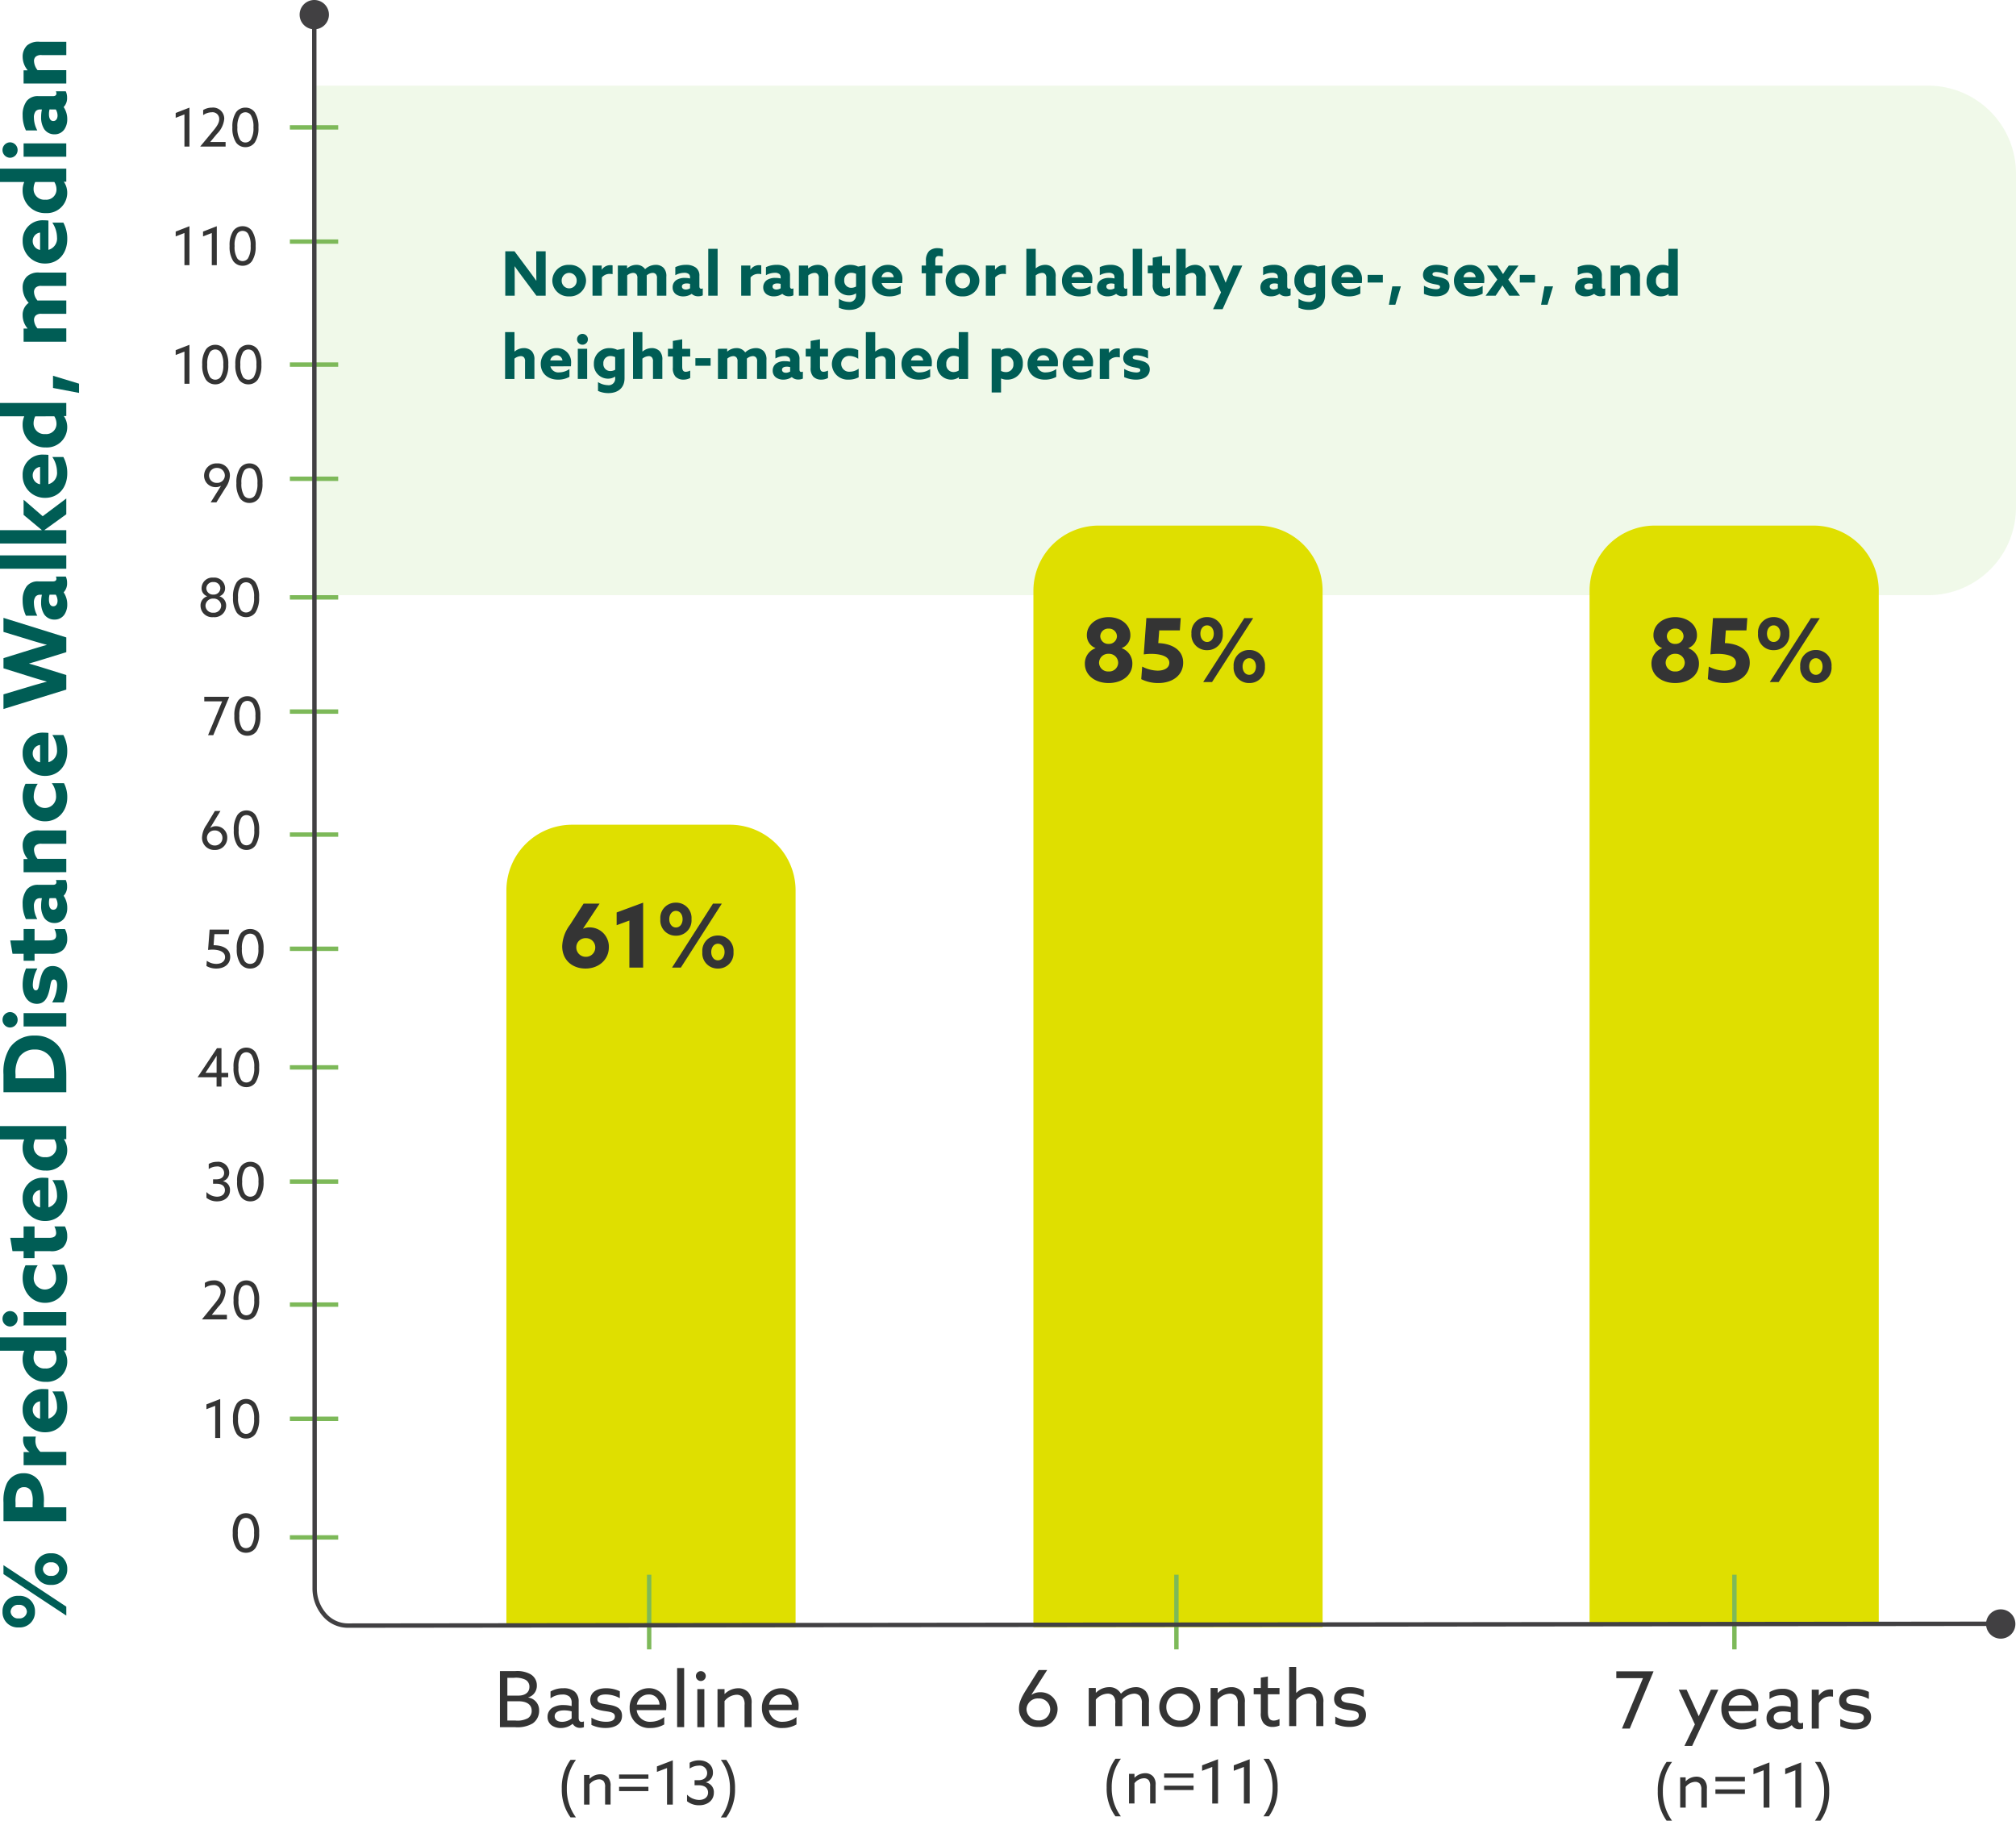 <svg xmlns="http://www.w3.org/2000/svg" width="459" height="414.5" viewBox="0 0 459 414.5"><g transform="translate(-701 -4231.5)"><path d="M0,0H367a20,20,0,0,1,20,20V96a20,20,0,0,1-20,20H0a0,0,0,0,1,0,0V0A0,0,0,0,1,0,0Z" transform="translate(773 4251)" fill="#69be28" opacity="0.105"/><path d="M104.019,479.247a3.336,3.336,0,1,0-3.336-3.336,3.335,3.335,0,0,0,3.336,3.336" transform="translate(668.535 3758.925)" fill="#414042"/><path d="M352.182,671.877a3.336,3.336,0,1,0-3.336-3.336,3.335,3.335,0,0,0,3.336,3.336" transform="translate(804.34 3932.679)" fill="#414042"/><g transform="translate(0 -117.067)"><path d="M11,.5H0v-1H11Z" transform="translate(767 4591.567)" fill="#7db959"/><path d="M2.916.047h1.14V-8.82L.924-7.6v1.1l1.992-.772ZM9.936.18A2.573,2.573,0,0,0,12.072-.882,5.912,5.912,0,0,0,12.9-4.32a5.912,5.912,0,0,0-.828-3.438A2.573,2.573,0,0,0,9.936-8.82,2.573,2.573,0,0,0,7.8-7.758,5.912,5.912,0,0,0,6.972-4.32,5.912,5.912,0,0,0,7.8-.882,2.573,2.573,0,0,0,9.936.18Zm0-1.062a1.481,1.481,0,0,1-1.2-.591A4.987,4.987,0,0,1,8.112-4.32a4.987,4.987,0,0,1,.624-2.847,1.481,1.481,0,0,1,1.2-.591,1.481,1.481,0,0,1,1.2.591A4.987,4.987,0,0,1,11.76-4.32a4.987,4.987,0,0,1-.624,2.847A1.481,1.481,0,0,1,9.936-.882ZM17.472.18A2.573,2.573,0,0,0,19.608-.882a5.912,5.912,0,0,0,.828-3.438,5.912,5.912,0,0,0-.828-3.438A2.573,2.573,0,0,0,17.472-8.82a2.573,2.573,0,0,0-2.136,1.062,5.912,5.912,0,0,0-.828,3.438,5.912,5.912,0,0,0,.828,3.438A2.573,2.573,0,0,0,17.472.18Zm0-1.062a1.481,1.481,0,0,1-1.2-.591,4.987,4.987,0,0,1-.624-2.847,4.987,4.987,0,0,1,.624-2.847,1.481,1.481,0,0,1,1.2-.591,1.481,1.481,0,0,1,1.2.591A4.987,4.987,0,0,1,19.3-4.32a4.987,4.987,0,0,1-.624,2.847A1.481,1.481,0,0,1,17.472-.882Z" transform="translate(740.076 4435.887)" fill="#343434"/><path d="M2.916.047h1.14V-8.82L.924-7.6v1.1l1.992-.772Zm6.228,0h1.14V-8.82L7.152-7.6v1.1l1.992-.772Zm7.02.133A2.573,2.573,0,0,0,18.3-.882a5.912,5.912,0,0,0,.828-3.438A5.912,5.912,0,0,0,18.3-7.758,2.573,2.573,0,0,0,16.164-8.82a2.573,2.573,0,0,0-2.136,1.062A5.912,5.912,0,0,0,13.2-4.32a5.912,5.912,0,0,0,.828,3.438A2.573,2.573,0,0,0,16.164.18Zm0-1.062a1.481,1.481,0,0,1-1.2-.591A4.987,4.987,0,0,1,14.34-4.32a4.987,4.987,0,0,1,.624-2.847,1.481,1.481,0,0,1,1.2-.591,1.481,1.481,0,0,1,1.2.591,4.987,4.987,0,0,1,.624,2.847,4.987,4.987,0,0,1-.624,2.847A1.481,1.481,0,0,1,16.164-.882Z" transform="translate(740.076 4408.887)" fill="#343434"/><path d="M2.916.047h1.14V-8.82L.924-7.6v1.1l1.992-.772Zm3.6-.024.012.024h5.76V-.99H8.808L8.8-1.014l1.512-1.822a5.5,5.5,0,0,0,1.668-3.426A2.531,2.531,0,0,0,9.18-8.82a3.775,3.775,0,0,0-2,.555v1.158A3.381,3.381,0,0,1,9.12-7.758,1.52,1.52,0,0,1,10.836-6.2c0,.82-.468,1.58-1.452,2.763ZM16.8.18A2.573,2.573,0,0,0,18.936-.882a5.912,5.912,0,0,0,.828-3.438,5.912,5.912,0,0,0-.828-3.438A2.573,2.573,0,0,0,16.8-8.82a2.573,2.573,0,0,0-2.136,1.062,5.912,5.912,0,0,0-.828,3.438,5.912,5.912,0,0,0,.828,3.438A2.573,2.573,0,0,0,16.8.18Zm0-1.062a1.481,1.481,0,0,1-1.2-.591,4.987,4.987,0,0,1-.624-2.847A4.987,4.987,0,0,1,15.6-7.167a1.481,1.481,0,0,1,1.2-.591,1.481,1.481,0,0,1,1.2.591,4.987,4.987,0,0,1,.624,2.847A4.987,4.987,0,0,1,18-1.473,1.481,1.481,0,0,1,16.8-.882Z" transform="translate(740.076 4381.887)" fill="#343434"/><path d="M3.348.047,5.376-3.21a5.2,5.2,0,0,0,1.044-2.8,2.739,2.739,0,0,0-2.9-2.811A2.8,2.8,0,0,0,.54-6.045a2.593,2.593,0,0,0,2.628,2.63A2.325,2.325,0,0,0,4.344-3.7l.024.024L2.04.047Zm.12-4.44a1.69,1.69,0,0,1-1.8-1.689A1.731,1.731,0,0,1,3.48-7.795,1.752,1.752,0,0,1,5.268-6.069,1.7,1.7,0,0,1,3.468-4.392ZM10.86.18A2.573,2.573,0,0,0,13-.882a5.912,5.912,0,0,0,.828-3.438A5.912,5.912,0,0,0,13-7.758,2.573,2.573,0,0,0,10.86-8.82,2.573,2.573,0,0,0,8.724-7.758,5.912,5.912,0,0,0,7.9-4.32,5.912,5.912,0,0,0,8.724-.882,2.573,2.573,0,0,0,10.86.18Zm0-1.062a1.481,1.481,0,0,1-1.2-.591A4.987,4.987,0,0,1,9.036-4.32,4.987,4.987,0,0,1,9.66-7.167a1.481,1.481,0,0,1,1.2-.591,1.481,1.481,0,0,1,1.2.591,4.987,4.987,0,0,1,.624,2.847,4.987,4.987,0,0,1-.624,2.847A1.481,1.481,0,0,1,10.86-.882Z" transform="translate(746.927 4462.887)" fill="#343434"/><path d="M.708-2.4A2.639,2.639,0,0,0,3.624.18,2.639,2.639,0,0,0,6.54-2.4a2.177,2.177,0,0,0-1.5-2.16v-.024A1.883,1.883,0,0,0,6.3-6.431,2.441,2.441,0,0,0,3.624-8.82,2.441,2.441,0,0,0,.948-6.431a1.883,1.883,0,0,0,1.26,1.846v.024A2.177,2.177,0,0,0,.708-2.4ZM3.624-4.959a1.491,1.491,0,0,1-1.6-1.424,1.477,1.477,0,0,1,1.6-1.424,1.477,1.477,0,0,1,1.6,1.424A1.491,1.491,0,0,1,3.624-4.959ZM1.836-2.426A1.672,1.672,0,0,1,3.624-4.043,1.672,1.672,0,0,1,5.412-2.426,1.647,1.647,0,0,1,3.624-.833,1.647,1.647,0,0,1,1.836-2.426ZM11.076.18A2.573,2.573,0,0,0,13.212-.882,5.912,5.912,0,0,0,14.04-4.32a5.912,5.912,0,0,0-.828-3.438A2.573,2.573,0,0,0,11.076-8.82,2.573,2.573,0,0,0,8.94-7.758,5.912,5.912,0,0,0,8.112-4.32,5.912,5.912,0,0,0,8.94-.882,2.573,2.573,0,0,0,11.076.18Zm0-1.062a1.481,1.481,0,0,1-1.2-.591A4.987,4.987,0,0,1,9.252-4.32a4.987,4.987,0,0,1,.624-2.847,1.481,1.481,0,0,1,1.2-.591,1.481,1.481,0,0,1,1.2.591A4.987,4.987,0,0,1,12.9-4.32a4.987,4.987,0,0,1-.624,2.847A1.481,1.481,0,0,1,11.076-.882Z" transform="translate(745.948 4488.887)" fill="#343434"/><path d="M1.44.047H2.628l3.624-8.71L6.24-8.687H.576V-7.65H4.644ZM10.392.18A2.573,2.573,0,0,0,12.528-.882a5.912,5.912,0,0,0,.828-3.438,5.912,5.912,0,0,0-.828-3.438A2.573,2.573,0,0,0,10.392-8.82,2.573,2.573,0,0,0,8.256-7.758,5.912,5.912,0,0,0,7.428-4.32,5.912,5.912,0,0,0,8.256-.882,2.573,2.573,0,0,0,10.392.18Zm0-1.062a1.481,1.481,0,0,1-1.2-.591A4.987,4.987,0,0,1,8.568-4.32a4.987,4.987,0,0,1,.624-2.847,1.481,1.481,0,0,1,1.2-.591,1.481,1.481,0,0,1,1.2.591,4.987,4.987,0,0,1,.624,2.847,4.987,4.987,0,0,1-.624,2.847A1.481,1.481,0,0,1,10.392-.882Z" transform="translate(746.933 4515.887)" fill="#343434"/><path d="M3.529-8.687,1.639-5.538A5.359,5.359,0,0,0,.612-2.7,2.755,2.755,0,0,0,3.483.18,2.734,2.734,0,0,0,6.353-2.583,2.55,2.55,0,0,0,3.786-5.225,2.127,2.127,0,0,0,2.5-4.839l-.023-.012c.082-.157.2-.35.315-.531L4.8-8.687Zm-1.8,6.092A1.7,1.7,0,0,1,3.518-4.26,1.681,1.681,0,0,1,5.257-2.547,1.7,1.7,0,0,1,3.494-.833,1.755,1.755,0,0,1,1.732-2.595Zm9,2.775A2.48,2.48,0,0,0,12.807-.882a6.043,6.043,0,0,0,.805-3.438,6.043,6.043,0,0,0-.805-3.438A2.48,2.48,0,0,0,10.73-8.82,2.48,2.48,0,0,0,8.652-7.758,6.043,6.043,0,0,0,7.847-4.32,6.043,6.043,0,0,0,8.652-.882,2.48,2.48,0,0,0,10.73.18Zm0-1.062a1.427,1.427,0,0,1-1.167-.591A5.1,5.1,0,0,1,8.956-4.32a5.1,5.1,0,0,1,.607-2.847,1.427,1.427,0,0,1,1.167-.591,1.427,1.427,0,0,1,1.167.591A5.1,5.1,0,0,1,12.5-4.32,5.1,5.1,0,0,1,11.9-1.473,1.427,1.427,0,0,1,10.73-.882Z" transform="translate(746.388 4541.887)" fill="#343434"/><path d="M.672-.4A4.367,4.367,0,0,0,2.917.18c1.875,0,3.17-1.038,3.17-2.654,0-1.991-1.936-2.654-3.787-2.654L2.485-7.65H5.754L5.84-8.687H1.4L1.042-4.055a6.958,6.958,0,0,1,1-.072c1.246,0,2.874.35,2.874,1.7,0,.965-.839,1.544-2,1.544A3.664,3.664,0,0,1,.758-1.593ZM10.626.18a2.67,2.67,0,0,0,2.2-1.062,5.788,5.788,0,0,0,.851-3.438,5.788,5.788,0,0,0-.851-3.438,2.67,2.67,0,0,0-2.2-1.062,2.67,2.67,0,0,0-2.2,1.062A5.788,5.788,0,0,0,7.579-4.32,5.788,5.788,0,0,0,8.43-.882,2.67,2.67,0,0,0,10.626.18Zm0-1.062a1.537,1.537,0,0,1-1.233-.591A4.878,4.878,0,0,1,8.751-4.32a4.878,4.878,0,0,1,.641-2.847,1.537,1.537,0,0,1,1.233-.591,1.537,1.537,0,0,1,1.233.591A4.878,4.878,0,0,1,12.5-4.32a4.878,4.878,0,0,1-.641,2.847A1.537,1.537,0,0,1,10.626-.882Z" transform="translate(747.328 4568.887)" fill="#343434"/><path d="M5.641-8.687H4.615l-4.4,6.6.012.024h4.3V.047H5.641V-2.064H7.175V-3.077H5.641ZM3.471-5.3c.354-.531.731-1.1,1.061-1.641l.024.012c-.012.531-.024,1.182-.024,1.786v2.063H2.021L2.009-3.1ZM11.3.18A2.515,2.515,0,0,0,13.4-.882a5.993,5.993,0,0,0,.814-3.438A5.993,5.993,0,0,0,13.4-7.758,2.515,2.515,0,0,0,11.3-8.82,2.515,2.515,0,0,0,9.2-7.758,5.993,5.993,0,0,0,8.39-4.32,5.993,5.993,0,0,0,9.2-.882,2.515,2.515,0,0,0,11.3.18Zm0-1.062a1.447,1.447,0,0,1-1.179-.591A5.058,5.058,0,0,1,9.51-4.32a5.058,5.058,0,0,1,.613-2.847A1.447,1.447,0,0,1,11.3-7.758a1.447,1.447,0,0,1,1.179.591A5.058,5.058,0,0,1,13.1-4.32a5.058,5.058,0,0,1-.613,2.847A1.447,1.447,0,0,1,11.3-.882Z" transform="translate(745.784 4595.887)" fill="#343434"/><path d="M.636-.628A3.788,3.788,0,0,0,3.058.18C4.762.18,6-.821,6-2.341A1.967,1.967,0,0,0,4.409-4.4v-.024A1.962,1.962,0,0,0,5.821-6.407,2.509,2.509,0,0,0,3.034-8.82a3.745,3.745,0,0,0-1.875.483v1.17a3.249,3.249,0,0,1,1.814-.591A1.493,1.493,0,0,1,4.665-6.3c0,.857-.621,1.46-1.728,1.46H2.145v1.013h.828c1.254,0,1.875.6,1.875,1.46,0,.929-.755,1.484-1.8,1.484A3.467,3.467,0,0,1,.636-1.943ZM10.629.18A2.623,2.623,0,0,0,12.8-.882a5.847,5.847,0,0,0,.84-3.438,5.847,5.847,0,0,0-.84-3.438A2.623,2.623,0,0,0,10.629-8.82,2.623,2.623,0,0,0,8.463-7.758a5.847,5.847,0,0,0-.84,3.438,5.847,5.847,0,0,0,.84,3.438A2.623,2.623,0,0,0,10.629.18Zm0-1.062a1.51,1.51,0,0,1-1.217-.591A4.93,4.93,0,0,1,8.779-4.32a4.93,4.93,0,0,1,.633-2.847,1.51,1.51,0,0,1,1.217-.591,1.51,1.51,0,0,1,1.217.591A4.93,4.93,0,0,1,12.48-4.32a4.93,4.93,0,0,1-.633,2.847A1.51,1.51,0,0,1,10.629-.882Z" transform="translate(747.364 4621.887)" fill="#343434"/><path d="M.288.023.3.047H5.952V-.99H2.537l-.012-.024L4.009-2.836A5.539,5.539,0,0,0,5.646-6.262,2.5,2.5,0,0,0,2.9-8.82a3.653,3.653,0,0,0-1.966.555v1.158a3.277,3.277,0,0,1,1.908-.651A1.5,1.5,0,0,1,4.527-6.2c0,.82-.459,1.58-1.425,2.763ZM10.379.18a2.51,2.51,0,0,0,2.1-1.062,6,6,0,0,0,.812-3.438,6,6,0,0,0-.812-3.438,2.51,2.51,0,0,0-2.1-1.062,2.51,2.51,0,0,0-2.1,1.062A6,6,0,0,0,7.471-4.32,6,6,0,0,0,8.283-.882,2.51,2.51,0,0,0,10.379.18Zm0-1.062A1.444,1.444,0,0,1,9.2-1.473,5.065,5.065,0,0,1,8.59-4.32,5.065,5.065,0,0,1,9.2-7.167a1.444,1.444,0,0,1,1.178-.591,1.444,1.444,0,0,1,1.178.591,5.065,5.065,0,0,1,.612,2.847,5.065,5.065,0,0,1-.612,2.847A1.444,1.444,0,0,1,10.379-.882Z" transform="translate(746.712 4648.887)" fill="#343434"/><path d="M2.92.047H4.062V-8.82L.924-7.6v1.1l2-.772ZM9.954.18a2.58,2.58,0,0,0,2.14-1.062,5.9,5.9,0,0,0,.83-3.438,5.9,5.9,0,0,0-.83-3.438A2.58,2.58,0,0,0,9.954-8.82a2.58,2.58,0,0,0-2.14,1.062,5.9,5.9,0,0,0-.83,3.438,5.9,5.9,0,0,0,.83,3.438A2.58,2.58,0,0,0,9.954.18Zm0-1.062a1.485,1.485,0,0,1-1.2-.591A4.979,4.979,0,0,1,8.126-4.32a4.979,4.979,0,0,1,.625-2.847,1.485,1.485,0,0,1,1.2-.591,1.485,1.485,0,0,1,1.2.591,4.979,4.979,0,0,1,.625,2.847,4.979,4.979,0,0,1-.625,2.847A1.485,1.485,0,0,1,9.954-.882Z" transform="translate(747.076 4675.887)" fill="#343434"/><path d="M3.744.18A2.615,2.615,0,0,0,5.906-.882,5.857,5.857,0,0,0,6.744-4.32a5.857,5.857,0,0,0-.838-3.438A2.615,2.615,0,0,0,3.744-8.82,2.615,2.615,0,0,0,1.582-7.758,5.857,5.857,0,0,0,.744-4.32,5.857,5.857,0,0,0,1.582-.882,2.615,2.615,0,0,0,3.744.18Zm0-1.062a1.505,1.505,0,0,1-1.215-.591A4.939,4.939,0,0,1,1.9-4.32a4.939,4.939,0,0,1,.632-2.847,1.505,1.505,0,0,1,1.215-.591,1.505,1.505,0,0,1,1.215.591A4.939,4.939,0,0,1,5.59-4.32a4.939,4.939,0,0,1-.632,2.847A1.505,1.505,0,0,1,3.744-.882Z" transform="translate(753.256 4701.887)" fill="#343434"/><path d="M11,.5H0v-1H11Z" transform="translate(767 4564.567)" fill="#7db959"/><path d="M11,.5H0v-1H11Z" transform="translate(767 4671.567)" fill="#7db959"/><path d="M11,.5H0v-1H11Z" transform="translate(767 4617.567)" fill="#7db959"/><path d="M11,.5H0v-1H11Z" transform="translate(767 4510.567)" fill="#7db959"/><path d="M11,.5H0v-1H11Z" transform="translate(767 4457.567)" fill="#7db959"/><path d="M11,.5H0v-1H11Z" transform="translate(767 4403.567)" fill="#7db959"/><path d="M11,.5H0v-1H11Z" transform="translate(767 4377.567)" fill="#7db959"/><path d="M11,.5H0v-1H11Z" transform="translate(767 4698.567)" fill="#7db959"/><path d="M11,.5H0v-1H11Z" transform="translate(767 4645.567)" fill="#7db959"/><path d="M11,.5H0v-1H11Z" transform="translate(767 4538.567)" fill="#7db959"/><path d="M11,.5H0v-1H11Z" transform="translate(767 4484.567)" fill="#7db959"/><path d="M11,.5H0v-1H11Z" transform="translate(767 4431.567)" fill="#7db959"/></g><path d="M136.125,557.513a14.972,14.972,0,0,0-15.013,14.93V740.21h65.843V572.443a14.972,14.972,0,0,0-15.013-14.93Z" transform="translate(695.184 3861.741)" fill="#dfdf00"/><path d="M18.827,17.709h3.419a6.9,6.9,0,0,0,4.024-.846,3.469,3.469,0,0,0,1.478-2.925,2.889,2.889,0,0,0-2.475-2.978v-.035a2.733,2.733,0,0,0,1.959-2.7,2.893,2.893,0,0,0-1.513-2.608,6.3,6.3,0,0,0-3.437-.67H18.827Zm1.692-7.189V6.468H22.05a4.9,4.9,0,0,1,2.582.44A1.773,1.773,0,0,1,25.54,8.53c0,1.392-1.175,1.991-2.475,1.991Zm0,5.674V11.807h2.493c1.923,0,3.045.758,3.045,2.167a1.951,1.951,0,0,1-.837,1.674,4.967,4.967,0,0,1-2.867.546ZM32.68,17.9a4.183,4.183,0,0,0,2.689-.951H35.4a1.866,1.866,0,0,0,1.692.916,2.3,2.3,0,0,0,.855-.159V16.388a1.237,1.237,0,0,1-.516.123c-.481,0-.677-.388-.677-.916V11.913a2.905,2.905,0,0,0-.872-2.273,3.836,3.836,0,0,0-2.617-.793,5.559,5.559,0,0,0-2.92.74v1.551a4.6,4.6,0,0,1,2.689-.863,2.394,2.394,0,0,1,1.62.476,1.862,1.862,0,0,1,.5,1.427V12.9a7.754,7.754,0,0,0-1.87-.229,4.612,4.612,0,0,0-2.457.581,2.4,2.4,0,0,0-1.157,2.114,2.3,2.3,0,0,0,.926,1.921A3.523,3.523,0,0,0,32.68,17.9Zm.285-1.41c-.944,0-1.674-.423-1.674-1.269,0-1.022,1.068-1.339,2.154-1.339a6.671,6.671,0,0,1,1.709.229v1.621A3.676,3.676,0,0,1,32.965,16.494Zm6.695.7a7.431,7.431,0,0,0,3.276.7c1.87,0,3.686-.758,3.686-2.766,0-1.8-1.389-2.255-3.063-2.537-1.3-.229-2.546-.229-2.546-1.216,0-.775.783-1.11,1.905-1.11a6.708,6.708,0,0,1,3.205.846V9.534a7.154,7.154,0,0,0-3.134-.687c-2.03,0-3.579.863-3.6,2.661,0,1.709,1.318,2.2,2.991,2.484,1.353.229,2.617.247,2.617,1.286,0,.846-.783,1.2-1.994,1.2a6.458,6.458,0,0,1-3.347-.934Zm17-3.365a5.381,5.381,0,0,0,.053-.793,3.9,3.9,0,0,0-3.988-4.193,4.342,4.342,0,0,0-4.362,4.528A4.444,4.444,0,0,0,53.1,17.9a6.252,6.252,0,0,0,3.134-.811V15.4a5.025,5.025,0,0,1-3.027,1.075,2.993,2.993,0,0,1-3.241-2.643Zm-3.971-3.559a2.363,2.363,0,0,1,2.475,2.308H50A2.668,2.668,0,0,1,52.693,10.274Zm6.481,7.435h1.6V4.248h-1.6ZM63.448,6.063a1.122,1.122,0,1,0,1.122-1.11A1.111,1.111,0,0,0,63.448,6.063Zm.32,11.647h1.6V9.041h-1.6Zm4.594,0h1.6V11.772a3.7,3.7,0,0,1,2.742-1.445,1.826,1.826,0,0,1,1.407.564,2.666,2.666,0,0,1,.41,1.762v5.057h1.6V12.353A3.486,3.486,0,0,0,75.4,9.8a3.046,3.046,0,0,0-2.333-.951A4.366,4.366,0,0,0,70,10.151l-.036-.018V9.041h-1.6Zm18.411-3.876a5.381,5.381,0,0,0,.053-.793,3.9,3.9,0,0,0-3.988-4.193,4.342,4.342,0,0,0-4.362,4.528A4.444,4.444,0,0,0,83.212,17.9a6.252,6.252,0,0,0,3.134-.811V15.4a5.025,5.025,0,0,1-3.027,1.075,2.993,2.993,0,0,1-3.241-2.643ZM82.8,10.274a2.363,2.363,0,0,1,2.475,2.308H80.114A2.668,2.668,0,0,1,82.8,10.274ZM32.91,31.7A10.675,10.675,0,0,0,34.9,38.248h1.233A10.727,10.727,0,0,1,34.06,31.7a10.727,10.727,0,0,1,2.077-6.551H34.9A10.675,10.675,0,0,0,32.91,31.7Zm5.069,3.632h1.246V30.711a2.878,2.878,0,0,1,2.133-1.124,1.42,1.42,0,0,1,1.094.439,2.073,2.073,0,0,1,.319,1.37v3.933h1.246V31.163a2.712,2.712,0,0,0-.568-1.987,2.369,2.369,0,0,0-1.814-.74,3.4,3.4,0,0,0-2.382,1.014l-.028-.014v-.85H37.979Zm7.977-5.865h6.675v-.987H45.956Zm0,2.8h6.675v-.987H45.956Zm10.913,3.07h1.316V25.256L54.57,26.641v1.247l2.3-.877Zm4.556-.767a4.314,4.314,0,0,0,2.756.918c1.939,0,3.351-1.137,3.351-2.864a2.235,2.235,0,0,0-1.814-2.343v-.027A2.229,2.229,0,0,0,67.325,28c0-1.644-1.343-2.741-3.171-2.741a4.267,4.267,0,0,0-2.133.548v1.329a3.7,3.7,0,0,1,2.063-.672,1.7,1.7,0,0,1,1.925,1.658c0,.973-.706,1.658-1.967,1.658h-.9V30.93h.942c1.426,0,2.133.685,2.133,1.658,0,1.055-.859,1.686-2.05,1.686a3.948,3.948,0,0,1-2.742-1.206Zm7.7,3.686h1.233A10.675,10.675,0,0,0,72.352,31.7a10.675,10.675,0,0,0-1.994-6.551H69.125A10.727,10.727,0,0,1,71.2,31.7,10.727,10.727,0,0,1,69.125,38.248Z" transform="translate(795.997 4607)" fill="#343434"/><path d="M.5,17h-1V0h1Z" transform="translate(848.801 4590)" fill="#7db959"/><path d="M5.708-14.479,2.614-9.653A8.525,8.525,0,0,0,.84-4.787C.84-1.59,3.185.3,6.141.3,9.2.3,11.462-1.751,11.462-4.546A4.371,4.371,0,0,0,7.107-9.07a3.483,3.483,0,0,0-1.5.3l-.02-.02,3.764-5.69ZM4.052-4.546A2.079,2.079,0,0,1,6.22-6.617,2.088,2.088,0,0,1,8.368-4.486,2.1,2.1,0,0,1,6.2-2.374,2.133,2.133,0,0,1,4.052-4.546ZM16.133.079h3.133V-14.7l-6.03,2.232v2.9l2.9-1.066Zm10.6-7.259a3.479,3.479,0,0,0,3.547-3.76,3.479,3.479,0,0,0-3.547-3.76,3.479,3.479,0,0,0-3.547,3.76A3.479,3.479,0,0,0,26.735-7.18ZM25.848.079h2.01L37.18-14.479h-2.01Zm.887-9.129c-.926,0-1.517-.845-1.517-1.89s.591-1.89,1.517-1.89,1.517.845,1.517,1.89S27.661-9.05,26.735-9.05Zm6.011,5.59A3.479,3.479,0,0,0,36.293.3,3.479,3.479,0,0,0,39.84-3.46a3.479,3.479,0,0,0-3.547-3.76A3.479,3.479,0,0,0,32.746-3.46Zm2.03,0c0-1.046.591-1.89,1.517-1.89s1.517.845,1.517,1.89-.591,1.89-1.517,1.89S34.775-2.414,34.775-3.46Z" transform="translate(828.16 4451.7)" fill="#343434"/><path d="M4.454-7.317a3.466,3.466,0,0,0,3.594-3.695,3.466,3.466,0,0,0-3.594-3.695A3.466,3.466,0,0,0,.86-11.012,3.466,3.466,0,0,0,4.454-7.317Zm-.9,7.133H5.592L15.036-14.49H13Zm.9-8.97a1.661,1.661,0,0,1-1.537-1.857,1.661,1.661,0,0,1,1.537-1.857,1.661,1.661,0,0,1,1.537,1.857A1.661,1.661,0,0,1,4.454-9.155Zm6.09,5.493A3.466,3.466,0,0,0,14.138.033a3.466,3.466,0,0,0,3.594-3.695,3.466,3.466,0,0,0-3.594-3.695A3.466,3.466,0,0,0,10.544-3.662Zm2.057,0a1.661,1.661,0,0,1,1.537-1.857,1.661,1.661,0,0,1,1.537,1.857A1.661,1.661,0,0,1,14.138-1.8,1.661,1.661,0,0,1,12.6-3.662ZM25.04-.184h3.175V-5.3h1a9.109,9.109,0,0,0,4.672-.889,4.152,4.152,0,0,0,2.077-3.734,4.133,4.133,0,0,0-2.336-3.813,9.33,9.33,0,0,0-4.293-.751H25.04Zm3.175-7.666v-3.892h1.078a6.408,6.408,0,0,1,2.476.3,1.7,1.7,0,0,1,1.018,1.679,1.677,1.677,0,0,1-.9,1.561,5.327,5.327,0,0,1-2.516.356ZM37.8-.184h3.035V-6.073a3.279,3.279,0,0,1,2.656-1.146,3.571,3.571,0,0,1,.819.1V-9.945a2.459,2.459,0,0,0-.639-.079,3.334,3.334,0,0,0-2.855,1.442l-.04-.02v-1.3H37.8ZM55.07-4.255a7.924,7.924,0,0,0,.06-1.027,4.521,4.521,0,0,0-4.692-4.841,5.041,5.041,0,0,0-5.151,5.117c0,3.043,2.336,5.038,5.571,5.038a7.607,7.607,0,0,0,3.734-.889V-3.366A6.156,6.156,0,0,1,51.256-2.3,2.659,2.659,0,0,1,48.4-4.255Zm-6.689-1.9A2.024,2.024,0,0,1,50.4-7.831a1.912,1.912,0,0,1,1.937,1.679ZM63.915-.7v.514H66.89v-15.1H63.855v5.493l-.04.02a4.7,4.7,0,0,0-1.857-.356,5.1,5.1,0,0,0-5.191,5.276A4.62,4.62,0,0,0,61.379.033a4.432,4.432,0,0,0,2.5-.751Zm-.06-2.213a3.237,3.237,0,0,1-1.7.494,2.323,2.323,0,0,1-2.336-2.569,2.414,2.414,0,0,1,2.456-2.648,3.566,3.566,0,0,1,1.577.375Zm5.511-10.077a1.747,1.747,0,0,0,1.757,1.719,1.747,1.747,0,0,0,1.757-1.719,1.747,1.747,0,0,0-1.757-1.719A1.747,1.747,0,0,0,69.366-12.988Zm.24,12.8h3.035V-9.906H69.606Zm13.837-3.3a5.024,5.024,0,0,1-2.875.968,2.548,2.548,0,0,1-2.775-2.529,2.55,2.55,0,0,1,2.735-2.549,5.32,5.32,0,0,1,2.775.909V-9.471a6.662,6.662,0,0,0-2.915-.652c-3.075,0-5.631,2.035-5.631,5.1,0,2.924,2.316,5.058,5.471,5.058a6.813,6.813,0,0,0,3.215-.751Zm8.706.593a3.545,3.545,0,0,1-1.458.4c-.918,0-1.138-.711-1.138-1.66v-3.26h2.6v-2.49h-2.6v-3.043l-3.035.514v2.529h-1.6v2.49h1.6V-3.84a3.934,3.934,0,0,0,.859,2.9,3.482,3.482,0,0,0,2.556.968A4.562,4.562,0,0,0,92.148-.5ZM103.17-4.255a7.923,7.923,0,0,0,.06-1.027,4.521,4.521,0,0,0-4.692-4.841,5.041,5.041,0,0,0-5.151,5.117c0,3.043,2.336,5.038,5.571,5.038a7.607,7.607,0,0,0,3.734-.889V-3.366A6.156,6.156,0,0,1,99.356-2.3,2.659,2.659,0,0,1,96.5-4.255Zm-6.689-1.9A2.024,2.024,0,0,1,98.5-7.831a1.912,1.912,0,0,1,1.937,1.679ZM112.015-.7v.514h2.975v-15.1h-3.035v5.493l-.04.02a4.7,4.7,0,0,0-1.857-.356,5.1,5.1,0,0,0-5.191,5.276,4.62,4.62,0,0,0,4.612,4.88,4.432,4.432,0,0,0,2.5-.751Zm-.06-2.213a3.237,3.237,0,0,1-1.7.494,2.323,2.323,0,0,1-2.336-2.569,2.414,2.414,0,0,1,2.456-2.648,3.566,3.566,0,0,1,1.577.375Zm13.917-.02v-8.812h.859a6.951,6.951,0,0,1,4.013.869,4.141,4.141,0,0,1,1.677,3.517,4.221,4.221,0,0,1-1.4,3.3c-.9.771-2.216,1.126-4.273,1.126ZM122.7-.184h3.913c3.035,0,5.112-.573,6.589-1.759a6.773,6.773,0,0,0,2.4-5.414,6.653,6.653,0,0,0-2.775-5.69,10.529,10.529,0,0,0-6.07-1.442H122.7Zm14.736-12.8a1.747,1.747,0,0,0,1.757,1.719,1.747,1.747,0,0,0,1.757-1.719,1.747,1.747,0,0,0-1.757-1.719A1.747,1.747,0,0,0,137.433-12.988Zm.24,12.8h3.035V-9.906h-3.035Zm5.471-.593a9.408,9.408,0,0,0,3.874.81c2.516,0,4.393-1.166,4.413-3.3,0-1.679-1.138-2.391-3.015-2.845-1.458-.356-2.516-.3-2.516-1.008,0-.454.479-.692,1.278-.692a8.341,8.341,0,0,1,3.694,1.047V-9.352a9.255,9.255,0,0,0-3.754-.771c-2.436,0-4.273,1.166-4.293,3.221,0,1.6,1.1,2.371,2.955,2.825,1.478.375,2.576.3,2.576,1.047,0,.533-.5.751-1.338.751a8.461,8.461,0,0,1-3.874-1.126Zm16.712-2.114a3.545,3.545,0,0,1-1.458.4c-.918,0-1.138-.711-1.138-1.66v-3.26h2.6v-2.49h-2.6v-3.043l-3.035.514v2.529h-1.6v2.49h1.6V-3.84a3.934,3.934,0,0,0,.859,2.9,3.482,3.482,0,0,0,2.556.968A4.563,4.563,0,0,0,159.856-.5Zm7.587,2.114a2.892,2.892,0,0,0,2.117.771,3.331,3.331,0,0,0,1.458-.3V-2.556a1.155,1.155,0,0,1-.5.119c-.419,0-.6-.316-.6-.771v-3.3a3.2,3.2,0,0,0-1.1-2.687,5.226,5.226,0,0,0-3.275-.929,7.88,7.88,0,0,0-3.434.751v2.588a6.184,6.184,0,0,1,2.875-.771,2.275,2.275,0,0,1,1.517.415,1.362,1.362,0,0,1,.379,1.027v.375a7.974,7.974,0,0,0-1.7-.178,4.892,4.892,0,0,0-2.755.692,2.762,2.762,0,0,0-1.2,2.351A2.642,2.642,0,0,0,162.392-.6a4.025,4.025,0,0,0,2.276.632,4.818,4.818,0,0,0,2.735-.81Zm-.559-1.8a2.748,2.748,0,0,1-1.378.4c-.7,0-1.258-.336-1.258-.968,0-.751.779-.988,1.557-.988A4.038,4.038,0,0,1,166.884-4Zm5.91,2.391h3.035v-6.54a3.524,3.524,0,0,1,2.057-.81,1.308,1.308,0,0,1,1.038.415,1.911,1.911,0,0,1,.339,1.363V-.184H182.3V-6.25a3.882,3.882,0,0,0-.859-2.885,3.558,3.558,0,0,0-2.576-.988A4.84,4.84,0,0,0,175.829-9l-.04-.02v-.889h-3Zm20.266-3.3a5.024,5.024,0,0,1-2.875.968,2.548,2.548,0,0,1-2.775-2.529,2.55,2.55,0,0,1,2.735-2.549,5.32,5.32,0,0,1,2.775.909V-9.471a6.662,6.662,0,0,0-2.915-.652c-3.075,0-5.631,2.035-5.631,5.1,0,2.924,2.316,5.058,5.471,5.058a6.813,6.813,0,0,0,3.215-.751ZM204.5-4.255a7.924,7.924,0,0,0,.06-1.027,4.521,4.521,0,0,0-4.692-4.841,5.041,5.041,0,0,0-5.151,5.117c0,3.043,2.336,5.038,5.571,5.038a7.607,7.607,0,0,0,3.734-.889V-3.366A6.157,6.157,0,0,1,200.688-2.3a2.659,2.659,0,0,1-2.855-1.956Zm-6.689-1.9a2.024,2.024,0,0,1,2.017-1.679,1.912,1.912,0,0,1,1.937,1.679ZM214.365-.184h3.314l1.557-4.979c.379-1.205.719-2.332,1.038-3.477h.04c.319,1.146.639,2.213,1.018,3.418l1.557,5.038h3.354L230.7-14.49H227.5L225.646-8.4c-.379,1.225-.759,2.549-1.078,3.754h-.04c-.339-1.225-.719-2.49-1.1-3.715l-1.9-6.125h-2.316L217.3-8.365c-.379,1.205-.759,2.49-1.1,3.715h-.04c-.319-1.205-.679-2.49-1.038-3.695l-1.837-6.145h-3.334Zm22.163-.593a2.892,2.892,0,0,0,2.116.771A3.331,3.331,0,0,0,240.1-.3V-2.556a1.155,1.155,0,0,1-.5.119c-.419,0-.6-.316-.6-.771v-3.3a3.2,3.2,0,0,0-1.1-2.687,5.226,5.226,0,0,0-3.275-.929,7.88,7.88,0,0,0-3.434.751v2.588a6.184,6.184,0,0,1,2.875-.771,2.275,2.275,0,0,1,1.517.415,1.362,1.362,0,0,1,.379,1.027v.375a7.974,7.974,0,0,0-1.7-.178,4.892,4.892,0,0,0-2.755.692,2.762,2.762,0,0,0-1.2,2.351A2.642,2.642,0,0,0,231.477-.6a4.025,4.025,0,0,0,2.276.632,4.818,4.818,0,0,0,2.735-.81Zm-.559-1.8a2.748,2.748,0,0,1-1.378.4c-.7,0-1.258-.336-1.258-.968,0-.751.779-.988,1.557-.988A4.038,4.038,0,0,1,235.969-4Zm5.91,2.391h3.035v-15.1h-3.035Zm5.75,0h3.035v-4.94l.04-.02,3.574,4.959h3.594L253.84-5.559l3.754-4.347h-3.454L250.7-5.776l-.04-.02V-15.28H247.63ZM267.8-4.255a7.922,7.922,0,0,0,.06-1.027,4.521,4.521,0,0,0-4.692-4.841,5.041,5.041,0,0,0-5.151,5.117c0,3.043,2.336,5.038,5.571,5.038a7.607,7.607,0,0,0,3.734-.889V-3.366A6.156,6.156,0,0,1,263.983-2.3a2.659,2.659,0,0,1-2.855-1.956Zm-6.689-1.9a2.024,2.024,0,0,1,2.017-1.679,1.912,1.912,0,0,1,1.937,1.679ZM276.642-.7v.514h2.975v-15.1h-3.035v5.493l-.04.02a4.7,4.7,0,0,0-1.857-.356,5.1,5.1,0,0,0-5.191,5.276,4.62,4.62,0,0,0,4.612,4.88,4.432,4.432,0,0,0,2.5-.751Zm-.06-2.213a3.237,3.237,0,0,1-1.7.494,2.323,2.323,0,0,1-2.336-2.569A2.414,2.414,0,0,1,275-7.633a3.566,3.566,0,0,1,1.577.375Zm5.331,5.631h2.1l1.8-5.928h-2.775Zm24.359-2.9h3.035V-6.29a3.779,3.779,0,0,0-.9-2.865,3.445,3.445,0,0,0-2.536-.968,5.136,5.136,0,0,0-3.454,1.383,3.308,3.308,0,0,0-2.855-1.383,4.579,4.579,0,0,0-2.955,1.106l-.04-.02v-.869h-3V-.184h3.035v-6.56a3.2,3.2,0,0,1,1.917-.79,1.364,1.364,0,0,1,1.038.415,1.82,1.82,0,0,1,.359,1.324V-.184h3.035V-6.29a3.169,3.169,0,0,0-.02-.435,3.1,3.1,0,0,1,1.937-.81,1.364,1.364,0,0,1,1.038.415,1.755,1.755,0,0,1,.359,1.324Zm14.875-4.07a7.922,7.922,0,0,0,.06-1.027,4.521,4.521,0,0,0-4.692-4.841,5.041,5.041,0,0,0-5.151,5.117c0,3.043,2.336,5.038,5.571,5.038a7.606,7.606,0,0,0,3.734-.889V-3.366A6.156,6.156,0,0,1,317.334-2.3a2.659,2.659,0,0,1-2.855-1.956Zm-6.689-1.9a2.024,2.024,0,0,1,2.017-1.679,1.912,1.912,0,0,1,1.937,1.679ZM329.993-.7v.514h2.975v-15.1h-3.035v5.493l-.04.02a4.7,4.7,0,0,0-1.857-.356,5.1,5.1,0,0,0-5.191,5.276,4.62,4.62,0,0,0,4.612,4.88,4.432,4.432,0,0,0,2.5-.751Zm-.06-2.213a3.237,3.237,0,0,1-1.7.494A2.323,2.323,0,0,1,325.9-4.986a2.414,2.414,0,0,1,2.456-2.648,3.566,3.566,0,0,1,1.577.375Zm5.511-10.077a1.747,1.747,0,0,0,1.757,1.719,1.747,1.747,0,0,0,1.757-1.719,1.747,1.747,0,0,0-1.757-1.719A1.747,1.747,0,0,0,335.444-12.988Zm.24,12.8h3.035V-9.906h-3.035ZM347-.777a2.892,2.892,0,0,0,2.116.771,3.331,3.331,0,0,0,1.458-.3V-2.556a1.155,1.155,0,0,1-.5.119c-.419,0-.6-.316-.6-.771v-3.3a3.2,3.2,0,0,0-1.1-2.687,5.226,5.226,0,0,0-3.275-.929,7.88,7.88,0,0,0-3.434.751v2.588a6.184,6.184,0,0,1,2.875-.771,2.275,2.275,0,0,1,1.517.415,1.362,1.362,0,0,1,.379,1.027v.375a7.974,7.974,0,0,0-1.7-.178,4.892,4.892,0,0,0-2.755.692,2.762,2.762,0,0,0-1.2,2.351A2.642,2.642,0,0,0,341.953-.6a4.025,4.025,0,0,0,2.276.632,4.817,4.817,0,0,0,2.735-.81Zm-.559-1.8a2.748,2.748,0,0,1-1.378.4c-.7,0-1.258-.336-1.258-.968,0-.751.779-.988,1.557-.988A4.038,4.038,0,0,1,346.446-4Zm5.91,2.391h3.035v-6.54a3.524,3.524,0,0,1,2.057-.81,1.308,1.308,0,0,1,1.038.415,1.911,1.911,0,0,1,.339,1.363V-.184h3.035V-6.25A3.882,3.882,0,0,0,361-9.135a3.558,3.558,0,0,0-2.576-.988A4.84,4.84,0,0,0,355.391-9l-.04-.02v-.889h-2.995Z" transform="translate(716.28 4602.86) rotate(-90)" fill="#005d55"/><path d="M8.016-.028h2.1v-10.11H7.974v3.756c0,.978.014,1.955.028,2.919l-.028.014C7.344-4.329,6.727-5.18,6.068-6.06L3.027-10.138H.924V-.028H3.069V-3.784c0-.978-.014-1.955-.028-2.919l.028-.014c.631.88,1.247,1.732,1.906,2.611Zm5.747-3.435a1.717,1.717,0,0,1,1.71-1.76,1.717,1.717,0,0,1,1.71,1.76,1.717,1.717,0,0,1-1.71,1.76A1.717,1.717,0,0,1,13.763-3.463Zm-2.131,0A3.645,3.645,0,0,0,15.473.126a3.645,3.645,0,0,0,3.841-3.589,3.645,3.645,0,0,0-3.841-3.589A3.645,3.645,0,0,0,11.633-3.463ZM20.785-.028h2.131V-4.189A2.294,2.294,0,0,1,24.78-5a2.49,2.49,0,0,1,.575.07v-2a1.715,1.715,0,0,0-.449-.056,2.336,2.336,0,0,0-2,1.019l-.028-.014V-6.9H20.785Zm14.675,0h2.131V-4.343a2.683,2.683,0,0,0-.631-2.025,2.409,2.409,0,0,0-1.78-.684,3.592,3.592,0,0,0-2.425.978,2.317,2.317,0,0,0-2-.978,3.2,3.2,0,0,0-2.074.782l-.028-.014V-6.9h-2.1V-.028h2.131V-4.664a2.241,2.241,0,0,1,1.346-.559.954.954,0,0,1,.729.293A1.293,1.293,0,0,1,31-3.993V-.028h2.131V-4.343a2.254,2.254,0,0,0-.014-.307,2.168,2.168,0,0,1,1.36-.573.954.954,0,0,1,.729.293,1.246,1.246,0,0,1,.252.936ZM43.38-.446A2.022,2.022,0,0,0,44.866.1a2.325,2.325,0,0,0,1.023-.209V-1.7a.806.806,0,0,1-.35.084c-.294,0-.42-.223-.42-.545V-4.5a2.268,2.268,0,0,0-.771-1.9,3.651,3.651,0,0,0-2.3-.656,5.5,5.5,0,0,0-2.411.531v1.829a4.319,4.319,0,0,1,2.018-.545,1.59,1.59,0,0,1,1.065.293.966.966,0,0,1,.266.726v.265A5.561,5.561,0,0,0,41.8-4.077a3.416,3.416,0,0,0-1.934.489,1.956,1.956,0,0,0-.841,1.662,1.871,1.871,0,0,0,.813,1.606,2.812,2.812,0,0,0,1.6.447,3.366,3.366,0,0,0,1.92-.573Zm-.392-1.271a1.92,1.92,0,0,1-.967.279c-.491,0-.883-.237-.883-.684,0-.531.547-.7,1.093-.7a2.816,2.816,0,0,1,.757.1Zm4.149,1.69h2.131V-10.7H47.136Zm7.5,0h2.131V-4.189A2.294,2.294,0,0,1,58.63-5a2.49,2.49,0,0,1,.575.07v-2a1.715,1.715,0,0,0-.449-.056,2.336,2.336,0,0,0-2,1.019l-.028-.014V-6.9H54.635Zm9.377-.419A2.022,2.022,0,0,0,65.5.1a2.325,2.325,0,0,0,1.023-.209V-1.7a.806.806,0,0,1-.35.084c-.294,0-.42-.223-.42-.545V-4.5a2.268,2.268,0,0,0-.771-1.9,3.651,3.651,0,0,0-2.3-.656,5.5,5.5,0,0,0-2.411.531v1.829a4.319,4.319,0,0,1,2.018-.545,1.59,1.59,0,0,1,1.065.293.966.966,0,0,1,.266.726v.265a5.561,5.561,0,0,0-1.191-.126,3.416,3.416,0,0,0-1.934.489,1.956,1.956,0,0,0-.841,1.662,1.871,1.871,0,0,0,.813,1.606,2.812,2.812,0,0,0,1.6.447,3.366,3.366,0,0,0,1.92-.573ZM63.62-1.717a1.92,1.92,0,0,1-.967.279c-.491,0-.883-.237-.883-.684,0-.531.547-.7,1.093-.7a2.816,2.816,0,0,1,.757.1Zm4.149,1.69H69.9V-4.65a2.464,2.464,0,0,1,1.444-.573.915.915,0,0,1,.729.293,1.358,1.358,0,0,1,.238.964V-.028h2.131V-4.315a2.756,2.756,0,0,0-.6-2.039,2.489,2.489,0,0,0-1.808-.7,3.384,3.384,0,0,0-2.131.8l-.028-.014V-6.9h-2.1ZM76.879,2.7a5.637,5.637,0,0,0,2.355.5c2.2,0,3.686-1.2,3.686-3.365V-6.954l-1.668.293a3.919,3.919,0,0,0-1.724-.391A3.472,3.472,0,0,0,75.94-3.463,3.217,3.217,0,0,0,79.15-.1a2.913,2.913,0,0,0,1.612-.461l.028.014v.377a1.473,1.473,0,0,1-1.682,1.55,4.388,4.388,0,0,1-2.229-.7ZM80.79-2.122a2.15,2.15,0,0,1-1.079.293A1.573,1.573,0,0,1,78.1-3.547a1.579,1.579,0,0,1,1.64-1.7A2.429,2.429,0,0,1,80.79-5Zm10.5-.782a5.638,5.638,0,0,0,.042-.726,3.185,3.185,0,0,0-3.294-3.421A3.55,3.55,0,0,0,84.42-3.435c0,2.151,1.64,3.561,3.911,3.561A5.311,5.311,0,0,0,90.952-.5V-2.276a4.3,4.3,0,0,1-2.341.754,1.867,1.867,0,0,1-2-1.382Zm-4.7-1.341a1.423,1.423,0,0,1,1.416-1.187,1.345,1.345,0,0,1,1.36,1.187ZM96.7-.028h2.131V-5.139h1.6V-6.9h-1.6V-8.057c0-.587.14-1.005.8-1.005a4.45,4.45,0,0,1,.925.126v-1.718a3.416,3.416,0,0,0-1.177-.2,2.834,2.834,0,0,0-1.948.642,3.075,3.075,0,0,0-.729,2.29V-6.9h-.981v1.76H96.7Zm6.616-3.435a1.717,1.717,0,0,1,1.71-1.76,1.717,1.717,0,0,1,1.71,1.76,1.717,1.717,0,0,1-1.71,1.76A1.717,1.717,0,0,1,103.314-3.463Zm-2.131,0A3.645,3.645,0,0,0,105.024.126a3.645,3.645,0,0,0,3.841-3.589,3.645,3.645,0,0,0-3.841-3.589A3.645,3.645,0,0,0,101.184-3.463Zm9.153,3.435h2.131V-4.189A2.294,2.294,0,0,1,114.331-5a2.49,2.49,0,0,1,.575.07v-2a1.715,1.715,0,0,0-.449-.056,2.336,2.336,0,0,0-2,1.019l-.028-.014V-6.9h-2.088Zm9.223,0h2.131V-4.65a2.464,2.464,0,0,1,1.444-.573.915.915,0,0,1,.729.293,1.358,1.358,0,0,1,.238.964V-.028h2.131V-4.315a2.756,2.756,0,0,0-.6-2.039,2.489,2.489,0,0,0-1.808-.7,3.312,3.312,0,0,0-2.1.782l-.028-.014V-10.7H119.56ZM134.543-2.9a5.638,5.638,0,0,0,.042-.726,3.185,3.185,0,0,0-3.294-3.421,3.55,3.55,0,0,0-3.616,3.617c0,2.151,1.64,3.561,3.911,3.561A5.311,5.311,0,0,0,134.207-.5V-2.276a4.3,4.3,0,0,1-2.341.754,1.867,1.867,0,0,1-2-1.382Zm-4.7-1.341a1.423,1.423,0,0,1,1.416-1.187,1.345,1.345,0,0,1,1.36,1.187Zm10.176,3.8A2.022,2.022,0,0,0,141.509.1a2.325,2.325,0,0,0,1.023-.209V-1.7a.806.806,0,0,1-.35.084c-.294,0-.421-.223-.421-.545V-4.5a2.268,2.268,0,0,0-.771-1.9,3.651,3.651,0,0,0-2.3-.656,5.5,5.5,0,0,0-2.411.531v1.829a4.319,4.319,0,0,1,2.018-.545,1.59,1.59,0,0,1,1.065.293.966.966,0,0,1,.266.726v.265a5.561,5.561,0,0,0-1.191-.126,3.416,3.416,0,0,0-1.934.489,1.956,1.956,0,0,0-.841,1.662,1.871,1.871,0,0,0,.813,1.606,2.812,2.812,0,0,0,1.6.447A3.366,3.366,0,0,0,140-.446Zm-.392-1.271a1.92,1.92,0,0,1-.967.279c-.491,0-.883-.237-.883-.684,0-.531.547-.7,1.093-.7a2.816,2.816,0,0,1,.757.1Zm4.149,1.69h2.13V-10.7h-2.13Zm8.508-1.913a2.476,2.476,0,0,1-1.023.279c-.645,0-.8-.5-.8-1.173v-2.3h1.822V-6.9h-1.822V-9.049l-2.131.363V-6.9h-1.121v1.76h1.121v2.528a2.793,2.793,0,0,0,.6,2.053,2.435,2.435,0,0,0,1.794.684,3.186,3.186,0,0,0,1.556-.377ZM153.7-.028h2.13V-4.65a2.464,2.464,0,0,1,1.444-.573.915.915,0,0,1,.729.293,1.358,1.358,0,0,1,.238.964V-.028h2.131V-4.315a2.756,2.756,0,0,0-.6-2.039,2.489,2.489,0,0,0-1.808-.7,3.312,3.312,0,0,0-2.1.782l-.028-.014V-10.7H153.7Zm10.54,3.072L168.729-6.9h-2.117l-.729,1.662c-.322.74-.631,1.466-.939,2.22h-.028q-.421-1.068-.883-2.178l-.715-1.7h-2.243l2.8,6.116-1.808,3.826ZM177.209-.446A2.022,2.022,0,0,0,178.7.1a2.325,2.325,0,0,0,1.023-.209V-1.7a.806.806,0,0,1-.35.084c-.294,0-.421-.223-.421-.545V-4.5a2.268,2.268,0,0,0-.771-1.9,3.651,3.651,0,0,0-2.3-.656,5.5,5.5,0,0,0-2.411.531v1.829a4.319,4.319,0,0,1,2.018-.545,1.59,1.59,0,0,1,1.065.293.966.966,0,0,1,.266.726v.265a5.561,5.561,0,0,0-1.191-.126,3.416,3.416,0,0,0-1.934.489,1.956,1.956,0,0,0-.841,1.662,1.871,1.871,0,0,0,.813,1.606,2.812,2.812,0,0,0,1.6.447,3.366,3.366,0,0,0,1.92-.573Zm-.392-1.271a1.92,1.92,0,0,1-.967.279c-.491,0-.883-.237-.883-.684,0-.531.547-.7,1.093-.7a2.816,2.816,0,0,1,.757.1Zm4.71,4.413a5.637,5.637,0,0,0,2.355.5c2.2,0,3.686-1.2,3.686-3.365V-6.954l-1.668.293a3.919,3.919,0,0,0-1.724-.391,3.472,3.472,0,0,0-3.588,3.589A3.217,3.217,0,0,0,183.8-.1a2.912,2.912,0,0,0,1.612-.461l.028.014v.377a1.473,1.473,0,0,1-1.682,1.55,4.388,4.388,0,0,1-2.229-.7Zm3.911-4.818a2.15,2.15,0,0,1-1.079.293,1.573,1.573,0,0,1-1.612-1.718,1.579,1.579,0,0,1,1.64-1.7A2.429,2.429,0,0,1,185.437-5Zm10.5-.782a5.635,5.635,0,0,0,.042-.726,3.185,3.185,0,0,0-3.294-3.421,3.55,3.55,0,0,0-3.616,3.617c0,2.151,1.64,3.561,3.911,3.561A5.311,5.311,0,0,0,195.6-.5V-2.276a4.3,4.3,0,0,1-2.341.754,1.867,1.867,0,0,1-2-1.382Zm-4.7-1.341a1.423,1.423,0,0,1,1.416-1.187,1.345,1.345,0,0,1,1.36,1.187Zm6.027,1.215h3.462V-4.761h-3.462ZM202.1,2.025h1.472l1.261-4.189h-1.948Zm7.989-2.472a6.566,6.566,0,0,0,2.719.573c1.766,0,3.084-.824,3.1-2.332,0-1.187-.8-1.69-2.116-2.011-1.023-.251-1.766-.209-1.766-.712,0-.321.336-.489.9-.489a5.825,5.825,0,0,1,2.593.74V-6.507a6.459,6.459,0,0,0-2.635-.545c-1.71,0-3,.824-3.014,2.276,0,1.131.771,1.676,2.074,2,1.037.265,1.808.209,1.808.74,0,.377-.35.531-.939.531a5.909,5.909,0,0,1-2.719-.8ZM223.786-2.9a5.638,5.638,0,0,0,.042-.726,3.185,3.185,0,0,0-3.294-3.421,3.55,3.55,0,0,0-3.616,3.617c0,2.151,1.64,3.561,3.911,3.561A5.311,5.311,0,0,0,223.45-.5V-2.276a4.3,4.3,0,0,1-2.341.754,1.867,1.867,0,0,1-2-1.382Zm-4.7-1.341a1.423,1.423,0,0,1,1.416-1.187,1.345,1.345,0,0,1,1.36,1.187Zm5.032,4.217h2.285l.8-1.187c.28-.419.519-.782.743-1.145h.028c.224.363.463.726.743,1.145l.8,1.187h2.439l-2.677-3.687L231.621-6.9h-2.229l-.533.782c-.238.349-.491.726-.757,1.145h-.028c-.252-.4-.491-.768-.757-1.159L226.8-6.9h-2.369l2.355,3.2Zm7.793-3h3.462V-4.761h-3.462Zm4.836,5.055h1.472l1.261-4.189h-1.948Zm12.1-2.472A2.022,2.022,0,0,0,250.333.1a2.325,2.325,0,0,0,1.023-.209V-1.7a.806.806,0,0,1-.35.084c-.294,0-.42-.223-.42-.545V-4.5a2.268,2.268,0,0,0-.771-1.9,3.651,3.651,0,0,0-2.3-.656,5.5,5.5,0,0,0-2.411.531v1.829a4.319,4.319,0,0,1,2.018-.545,1.59,1.59,0,0,1,1.065.293.966.966,0,0,1,.266.726v.265a5.561,5.561,0,0,0-1.191-.126,3.416,3.416,0,0,0-1.934.489,1.956,1.956,0,0,0-.841,1.662A1.871,1.871,0,0,0,245.3-.321a2.812,2.812,0,0,0,1.6.447,3.366,3.366,0,0,0,1.92-.573Zm-.392-1.271a1.919,1.919,0,0,1-.967.279c-.491,0-.883-.237-.883-.684,0-.531.547-.7,1.093-.7a2.816,2.816,0,0,1,.757.1ZM252.6-.028h2.13V-4.65a2.464,2.464,0,0,1,1.444-.573.915.915,0,0,1,.729.293,1.357,1.357,0,0,1,.238.964V-.028h2.13V-4.315a2.756,2.756,0,0,0-.6-2.039,2.489,2.489,0,0,0-1.808-.7,3.384,3.384,0,0,0-2.131.8l-.028-.014V-6.9h-2.1Zm13.19-.363v.363h2.088V-10.7h-2.13v3.882l-.028.014a3.282,3.282,0,0,0-1.3-.251,3.593,3.593,0,0,0-3.644,3.729A3.255,3.255,0,0,0,264.013.126,3.1,3.1,0,0,0,265.766-.4Zm-.042-1.564a2.261,2.261,0,0,1-1.191.349,1.637,1.637,0,0,1-1.64-1.815,1.7,1.7,0,0,1,1.724-1.871,2.49,2.49,0,0,1,1.107.265ZM.882,18.924H3.013V14.3a2.464,2.464,0,0,1,1.444-.573.915.915,0,0,1,.729.293,1.358,1.358,0,0,1,.238.964v3.938H7.554V14.637a2.756,2.756,0,0,0-.6-2.039,2.489,2.489,0,0,0-1.808-.7,3.312,3.312,0,0,0-2.1.782l-.028-.014V8.255H.882Zm14.984-2.877a5.638,5.638,0,0,0,.042-.726A3.185,3.185,0,0,0,12.614,11.9,3.55,3.55,0,0,0,9,15.517c0,2.151,1.64,3.561,3.911,3.561a5.311,5.311,0,0,0,2.621-.628V16.676a4.3,4.3,0,0,1-2.341.754,1.867,1.867,0,0,1-2-1.382Zm-4.7-1.341a1.423,1.423,0,0,1,1.416-1.187,1.345,1.345,0,0,1,1.36,1.187Zm6.1-4.832A1.234,1.234,0,1,0,18.5,8.66,1.23,1.23,0,0,0,17.267,9.875Zm.168,9.049h2.131V12.054H17.435Zm4.6,2.723a5.637,5.637,0,0,0,2.355.5c2.2,0,3.686-1.2,3.686-3.365V12l-1.668.293a3.919,3.919,0,0,0-1.724-.391,3.472,3.472,0,0,0-3.588,3.589,3.217,3.217,0,0,0,3.21,3.365,2.913,2.913,0,0,0,1.612-.461l.028.014v.377a1.473,1.473,0,0,1-1.682,1.55,4.388,4.388,0,0,1-2.229-.7Zm3.911-4.818a2.15,2.15,0,0,1-1.079.293,1.573,1.573,0,0,1-1.612-1.718,1.579,1.579,0,0,1,1.64-1.7,2.429,2.429,0,0,1,1.051.251Zm4.065,2.095h2.131V14.3a2.464,2.464,0,0,1,1.444-.573.915.915,0,0,1,.729.293,1.358,1.358,0,0,1,.238.964v3.938H36.68V14.637a2.756,2.756,0,0,0-.6-2.039,2.489,2.489,0,0,0-1.808-.7,3.312,3.312,0,0,0-2.1.782l-.028-.014V8.255H30.008ZM43.03,17.011a2.476,2.476,0,0,1-1.023.279c-.645,0-.8-.5-.8-1.173v-2.3H43.03v-1.76H41.207V9.9l-2.131.363v1.787H37.956v1.76h1.121v2.528a2.793,2.793,0,0,0,.6,2.053,2.435,2.435,0,0,0,1.794.684A3.186,3.186,0,0,0,43.03,18.7Zm1.177-1.089h3.462V14.19H44.207Zm14.045,3h2.131V14.609a2.683,2.683,0,0,0-.631-2.025,2.409,2.409,0,0,0-1.78-.684,3.592,3.592,0,0,0-2.425.978,2.317,2.317,0,0,0-2-.978,3.2,3.2,0,0,0-2.074.782l-.028-.014v-.614h-2.1v6.871h2.131V14.288a2.241,2.241,0,0,1,1.346-.559.954.954,0,0,1,.729.293,1.293,1.293,0,0,1,.252.936v3.966h2.131V14.609a2.254,2.254,0,0,0-.014-.307,2.168,2.168,0,0,1,1.36-.573.954.954,0,0,1,.729.293,1.246,1.246,0,0,1,.252.936Zm7.919-.419a2.022,2.022,0,0,0,1.486.545,2.325,2.325,0,0,0,1.023-.209V17.248a.806.806,0,0,1-.35.084c-.294,0-.42-.223-.42-.545V14.456a2.268,2.268,0,0,0-.771-1.9,3.651,3.651,0,0,0-2.3-.656,5.5,5.5,0,0,0-2.411.531V14.26a4.319,4.319,0,0,1,2.018-.545,1.59,1.59,0,0,1,1.065.293.966.966,0,0,1,.266.726V15a5.561,5.561,0,0,0-1.191-.126,3.416,3.416,0,0,0-1.934.489,1.956,1.956,0,0,0-.841,1.662,1.871,1.871,0,0,0,.813,1.606,2.812,2.812,0,0,0,1.6.447,3.366,3.366,0,0,0,1.92-.573Zm-.392-1.271a1.92,1.92,0,0,1-.967.279c-.491,0-.883-.237-.883-.684,0-.531.547-.7,1.093-.7a2.816,2.816,0,0,1,.757.1Zm8.62-.223a2.476,2.476,0,0,1-1.023.279c-.645,0-.8-.5-.8-1.173v-2.3H74.4v-1.76H72.576V9.9l-2.131.363v1.787H69.324v1.76h1.121v2.528a2.793,2.793,0,0,0,.6,2.053,2.435,2.435,0,0,0,1.794.684A3.186,3.186,0,0,0,74.4,18.7Zm6.98-.419a3.511,3.511,0,0,1-2.018.684,1.8,1.8,0,1,1-.028-3.589,3.717,3.717,0,0,1,1.948.642V12.361a4.651,4.651,0,0,0-2.046-.461,3.694,3.694,0,0,0-3.953,3.6,3.6,3.6,0,0,0,3.841,3.575,4.757,4.757,0,0,0,2.257-.531Zm1.64,2.332h2.131V14.3a2.464,2.464,0,0,1,1.444-.573.915.915,0,0,1,.729.293,1.358,1.358,0,0,1,.238.964v3.938H89.69V14.637a2.756,2.756,0,0,0-.6-2.039,2.489,2.489,0,0,0-1.808-.7,3.312,3.312,0,0,0-2.1.782l-.028-.014V8.255H83.019ZM98,16.048a5.638,5.638,0,0,0,.042-.726A3.185,3.185,0,0,0,94.75,11.9a3.55,3.55,0,0,0-3.616,3.617c0,2.151,1.64,3.561,3.911,3.561a5.311,5.311,0,0,0,2.621-.628V16.676a4.3,4.3,0,0,1-2.341.754,1.867,1.867,0,0,1-2-1.382Zm-4.7-1.341a1.423,1.423,0,0,1,1.416-1.187,1.345,1.345,0,0,1,1.36,1.187Zm10.9,3.854v.363H106.3V8.255h-2.131v3.882l-.028.014a3.282,3.282,0,0,0-1.3-.251,3.593,3.593,0,0,0-3.644,3.729,3.255,3.255,0,0,0,3.238,3.449,3.1,3.1,0,0,0,1.752-.531ZM104.169,17a2.261,2.261,0,0,1-1.191.349,1.637,1.637,0,0,1-1.64-1.815,1.7,1.7,0,0,1,1.724-1.871,2.49,2.49,0,0,1,1.107.265Zm9.629,1.829.028-.014a3.114,3.114,0,0,0,1.332.265,3.49,3.49,0,0,0,3.6-3.645,3.317,3.317,0,0,0-3.266-3.533,2.989,2.989,0,0,0-1.71.517l-.028-.014v-.349h-2.088V22H113.8Zm0-1.732V14.051a1.984,1.984,0,0,1,1.149-.377,1.7,1.7,0,0,1,1.668,1.871,1.67,1.67,0,0,1-1.724,1.815A2.421,2.421,0,0,1,113.8,17.095Zm12.909-1.047a5.638,5.638,0,0,0,.042-.726,3.185,3.185,0,0,0-3.294-3.421,3.55,3.55,0,0,0-3.616,3.617c0,2.151,1.64,3.561,3.911,3.561a5.311,5.311,0,0,0,2.621-.628V16.676a4.3,4.3,0,0,1-2.341.754,1.867,1.867,0,0,1-2-1.382Zm-4.7-1.341a1.423,1.423,0,0,1,1.416-1.187,1.345,1.345,0,0,1,1.36,1.187Zm12.7,1.341a5.638,5.638,0,0,0,.042-.726A3.185,3.185,0,0,0,131.46,11.9a3.55,3.55,0,0,0-3.616,3.617c0,2.151,1.64,3.561,3.911,3.561a5.311,5.311,0,0,0,2.621-.628V16.676a4.3,4.3,0,0,1-2.341.754,1.867,1.867,0,0,1-2-1.382Zm-4.7-1.341a1.423,1.423,0,0,1,1.416-1.187,1.345,1.345,0,0,1,1.36,1.187Zm6.265,4.217h2.13V14.763a2.294,2.294,0,0,1,1.864-.81,2.49,2.49,0,0,1,.575.07v-2a1.715,1.715,0,0,0-.449-.056,2.336,2.336,0,0,0-2,1.019l-.028-.014v-.922h-2.088Zm5.565-.419a6.566,6.566,0,0,0,2.719.573c1.766,0,3.084-.824,3.1-2.332,0-1.187-.8-1.69-2.116-2.011-1.023-.251-1.766-.209-1.766-.712,0-.321.336-.489.9-.489a5.825,5.825,0,0,1,2.593.74V12.445a6.459,6.459,0,0,0-2.635-.545c-1.71,0-3,.824-3.014,2.276,0,1.131.771,1.676,2.074,2,1.037.265,1.808.209,1.808.74,0,.377-.35.531-.939.531a5.909,5.909,0,0,1-2.719-.8Z" transform="translate(815.118 4298.85)" fill="#005d55"/><path d="M223.042,513.96a14.852,14.852,0,0,0-15.013,14.687V764.753h65.843V528.647a14.852,14.852,0,0,0-15.013-14.687Z" transform="translate(728.256 3837.196)" fill="#dfdf00"/><path d="M.5,17h-1V0h1Z" transform="translate(968.844 4590)" fill="#7db959"/><path d="M6.387-8.608a1.805,1.805,0,0,1-1.9-1.749,1.79,1.79,0,0,1,1.9-1.729,1.79,1.79,0,0,1,1.9,1.729A1.805,1.805,0,0,1,6.387-8.608Zm0,6.273A2.035,2.035,0,0,1,4.209-4.325,2.077,2.077,0,0,1,6.387-6.355,2.077,2.077,0,0,1,8.566-4.325,2.035,2.035,0,0,1,6.387-2.334ZM9.378-7.662a3.083,3.083,0,0,0,1.961-2.976c0-2.332-2.159-4.062-4.952-4.062s-4.952,1.729-4.952,4.062A3.083,3.083,0,0,0,3.4-7.662v.04A3.651,3.651,0,0,0,.98-4.1C.98-1.49,3.278.3,6.387.3s5.407-1.79,5.407-4.4A3.651,3.651,0,0,0,9.378-7.622ZM13.815-.585a8.572,8.572,0,0,0,3.9.885c3.268,0,5.645-1.81,5.645-4.645,0-3.177-2.991-4.363-5.665-4.444l.218-2.9h4.694l.2-2.795H14.983l-.594,8.264a11.447,11.447,0,0,1,1.684-.121c1.624,0,4.14.342,4.14,2.031,0,1.126-1.089,1.79-2.674,1.79a7.938,7.938,0,0,1-3.506-.925Zm14.994-6.6a3.486,3.486,0,0,0,3.565-3.76,3.486,3.486,0,0,0-3.565-3.76,3.486,3.486,0,0,0-3.565,3.76A3.486,3.486,0,0,0,28.809-7.18ZM27.917.079h2.02l9.369-14.558h-2.02Zm.891-9.129c-.931,0-1.525-.845-1.525-1.89s.594-1.89,1.525-1.89,1.525.845,1.525,1.89S29.739-9.05,28.809-9.05ZM34.85-3.46A3.486,3.486,0,0,0,38.415.3,3.486,3.486,0,0,0,41.98-3.46a3.486,3.486,0,0,0-3.565-3.76A3.486,3.486,0,0,0,34.85-3.46Zm2.04,0c0-1.046.594-1.89,1.525-1.89s1.525.845,1.525,1.89-.594,1.89-1.525,1.89S36.89-2.414,36.89-3.46Z" transform="translate(947.02 4386.7)" fill="#343434"/><path d="M-35.26-13.047l-2.894,4.6c-1.161,1.85-1.572,2.942-1.572,4.141A4.125,4.125,0,0,0-35.331-.1a4.1,4.1,0,0,0,4.395-4.035,3.812,3.812,0,0,0-3.93-3.859,3.367,3.367,0,0,0-1.965.564l-.036-.018c.125-.229.3-.511.482-.775l3.073-4.828Zm-2.751,8.9a2.558,2.558,0,0,1,2.733-2.432,2.517,2.517,0,0,1,2.662,2.5,2.547,2.547,0,0,1-2.7,2.5A2.625,2.625,0,0,1-38.011-4.149ZM-11.749-.291h1.608V-5.7a3.494,3.494,0,0,0-.732-2.537,3.02,3.02,0,0,0-2.3-.916,4.794,4.794,0,0,0-3.341,1.5,2.915,2.915,0,0,0-2.7-1.5A4.259,4.259,0,0,0-22.2-7.885l-.036-.018V-8.959h-1.608V-.291h1.608V-6.317a3.744,3.744,0,0,1,2.68-1.357,1.706,1.706,0,0,1,1.34.546,2.37,2.37,0,0,1,.411,1.709V-.291H-16.2V-5.7c0-.211,0-.423-.018-.617a3.845,3.845,0,0,1,2.68-1.357,1.777,1.777,0,0,1,1.34.529,2.514,2.514,0,0,1,.447,1.727Zm3.966-4.334A4.5,4.5,0,0,0-3.138-.1,4.5,4.5,0,0,0,1.507-4.625,4.5,4.5,0,0,0-3.138-9.153,4.5,4.5,0,0,0-7.783-4.625Zm1.608,0A2.99,2.99,0,0,1-3.138-7.708,2.99,2.99,0,0,1-.1-4.625,2.99,2.99,0,0,1-3.138-1.542,2.99,2.99,0,0,1-6.175-4.625ZM3.9-.291H5.509V-6.228A3.716,3.716,0,0,1,8.26-7.673a1.835,1.835,0,0,1,1.411.564,2.659,2.659,0,0,1,.411,1.762V-.291H11.69V-5.647A3.479,3.479,0,0,0,10.958-8.2a3.061,3.061,0,0,0-2.34-.951,4.387,4.387,0,0,0-3.073,1.3l-.036-.018V-8.959H3.9ZM16-.907A2.571,2.571,0,0,0,18-.1a3.957,3.957,0,0,0,1.59-.317v-1.5a2.689,2.689,0,0,1-1.322.37c-1.161,0-1.322-.987-1.322-2.061V-7.532h2.644V-8.959H16.942v-2.625l-1.608.264v2.361H13.709v1.427h1.626V-3.3A3.387,3.387,0,0,0,16-.907Zm5.788.617h1.608V-6.228a3.854,3.854,0,0,1,2.8-1.445,1.681,1.681,0,0,1,1.34.564,2.43,2.43,0,0,1,.429,1.762V-.291h1.608V-5.647A3.479,3.479,0,0,0,28.841-8.2a3.061,3.061,0,0,0-2.34-.951,4.387,4.387,0,0,0-3.073,1.3l-.036-.018v-5.885H21.784ZM32.289-.8a7.477,7.477,0,0,0,3.287.7c1.876,0,3.7-.758,3.7-2.766,0-1.8-1.393-2.255-3.073-2.537-1.3-.229-2.555-.229-2.555-1.216,0-.775.786-1.11,1.912-1.11a6.748,6.748,0,0,1,3.216.846V-8.466a7.2,7.2,0,0,0-3.144-.687c-2.037,0-3.591.863-3.609,2.661,0,1.709,1.322,2.2,3,2.484,1.358.229,2.626.247,2.626,1.286,0,.846-.786,1.2-2,1.2a6.5,6.5,0,0,1-3.359-.934ZM-19.765,13.7a10.651,10.651,0,0,0,2,6.551h1.237A10.7,10.7,0,0,1-18.611,13.7a10.7,10.7,0,0,1,2.084-6.551h-1.237A10.651,10.651,0,0,0-19.765,13.7Zm5.086,3.632h1.251V12.711a2.89,2.89,0,0,1,2.14-1.124,1.427,1.427,0,0,1,1.1.439,2.068,2.068,0,0,1,.32,1.37v3.933h1.251V13.163a2.706,2.706,0,0,0-.57-1.987,2.381,2.381,0,0,0-1.82-.74A3.412,3.412,0,0,0-13.4,11.45l-.028-.014v-.85h-1.251Zm8-5.865h6.7v-.987h-6.7Zm0,2.8h6.7v-.987h-6.7Zm10.949,3.07h1.32V7.256L1.967,8.641V9.888l2.307-.877Zm7.212,0h1.32V7.256L9.179,8.641V9.888l2.307-.877Zm4.446,2.919h1.237a10.651,10.651,0,0,0,2-6.551,10.651,10.651,0,0,0-2-6.551H15.932A10.7,10.7,0,0,1,18.016,13.7,10.7,10.7,0,0,1,15.932,20.248Z" transform="translate(972.726 4624.752)" fill="#343434"/><path d="M309.741,513.96a14.841,14.841,0,0,0-15.013,14.665V764.382h65.843V528.625a14.841,14.841,0,0,0-15.013-14.665Z" transform="translate(768.182 3837.196)" fill="#dfdf00"/><path d="M.5,17h-1V0h1Z" transform="translate(1095.887 4590)" fill="#7db959"/><path d="M6.387-8.608a1.805,1.805,0,0,1-1.9-1.749,1.79,1.79,0,0,1,1.9-1.729,1.79,1.79,0,0,1,1.9,1.729A1.805,1.805,0,0,1,6.387-8.608Zm0,6.273A2.035,2.035,0,0,1,4.209-4.325,2.077,2.077,0,0,1,6.387-6.355,2.077,2.077,0,0,1,8.566-4.325,2.035,2.035,0,0,1,6.387-2.334ZM9.378-7.662a3.083,3.083,0,0,0,1.961-2.976c0-2.332-2.159-4.062-4.952-4.062s-4.952,1.729-4.952,4.062A3.083,3.083,0,0,0,3.4-7.662v.04A3.651,3.651,0,0,0,.98-4.1C.98-1.49,3.278.3,6.387.3s5.407-1.79,5.407-4.4A3.651,3.651,0,0,0,9.378-7.622ZM13.815-.585a8.572,8.572,0,0,0,3.9.885c3.268,0,5.645-1.81,5.645-4.645,0-3.177-2.991-4.363-5.665-4.444l.218-2.9h4.694l.2-2.795H14.983l-.594,8.264a11.447,11.447,0,0,1,1.684-.121c1.624,0,4.14.342,4.14,2.031,0,1.126-1.089,1.79-2.674,1.79a7.938,7.938,0,0,1-3.506-.925Zm14.994-6.6a3.486,3.486,0,0,0,3.565-3.76,3.486,3.486,0,0,0-3.565-3.76,3.486,3.486,0,0,0-3.565,3.76A3.486,3.486,0,0,0,28.809-7.18ZM27.917.079h2.02l9.369-14.558h-2.02Zm.891-9.129c-.931,0-1.525-.845-1.525-1.89s.594-1.89,1.525-1.89,1.525.845,1.525,1.89S29.739-9.05,28.809-9.05ZM34.85-3.46A3.486,3.486,0,0,0,38.415.3,3.486,3.486,0,0,0,41.98-3.46a3.486,3.486,0,0,0-3.565-3.76A3.486,3.486,0,0,0,34.85-3.46Zm2.04,0c0-1.046.594-1.89,1.525-1.89s1.525.845,1.525,1.89-.594,1.89-1.525,1.89S36.89-2.414,36.89-3.46Z" transform="translate(1076.022 4386.7)" fill="#343434"/><path d="M-27.817-.005h1.773L-20.636-13l-.018-.036h-8.452v1.547h6.07Zm15.973,3.958L-5.881-8.858h-1.7l-1.54,3.347c-.412.9-.806,1.781-1.2,2.663h-.036c-.358-.81-.788-1.763-1.2-2.663L-13.1-8.858h-1.791l3.671,7.9L-13.6,3.953ZM3.162-3.964a5.578,5.578,0,0,0,.054-.81A3.952,3.952,0,0,0-.8-9.056,4.4,4.4,0,0,0-5.183-4.432,4.5,4.5,0,0,0-.419.193,6.214,6.214,0,0,0,2.732-.635V-2.362a5.007,5.007,0,0,1-3.044,1.1,3.023,3.023,0,0,1-3.259-2.7ZM-.831-7.6A2.39,2.39,0,0,1,1.658-5.241H-3.535A2.7,2.7,0,0,1-.831-7.6ZM8.122.193a4.169,4.169,0,0,0,2.7-.972h.036a1.87,1.87,0,0,0,1.7.936,2.287,2.287,0,0,0,.86-.162V-1.355a1.228,1.228,0,0,1-.519.126c-.483,0-.68-.4-.68-.936v-3.76a2.99,2.99,0,0,0-.877-2.321,3.818,3.818,0,0,0-2.632-.81A5.525,5.525,0,0,0,5.776-8.3v1.583A4.579,4.579,0,0,1,8.48-7.6a2.383,2.383,0,0,1,1.63.486,1.919,1.919,0,0,1,.5,1.457v.738a7.686,7.686,0,0,0-1.88-.234,4.582,4.582,0,0,0-2.471.594A2.462,2.462,0,0,0,5.1-2.4,2.362,2.362,0,0,0,6.027-.437,3.5,3.5,0,0,0,8.122.193Zm.287-1.439c-.949,0-1.683-.432-1.683-1.3C6.725-3.586,7.8-3.91,8.892-3.91a6.614,6.614,0,0,1,1.719.234v1.655A3.662,3.662,0,0,1,8.409-1.247ZM15.392-.005H17V-5.763a2.881,2.881,0,0,1,2.6-1.565,2.579,2.579,0,0,1,.627.072v-1.6a2.174,2.174,0,0,0-.573-.072A3.207,3.207,0,0,0,17.04-7.544L17-7.562v-1.3H15.392Zm6.5-.522a7.378,7.378,0,0,0,3.295.72c1.88,0,3.707-.774,3.707-2.825,0-1.835-1.4-2.3-3.08-2.591-1.307-.234-2.561-.234-2.561-1.241,0-.792.788-1.134,1.916-1.134a6.666,6.666,0,0,1,3.223.864V-8.354a7.1,7.1,0,0,0-3.152-.7c-2.041,0-3.6.882-3.617,2.717,0,1.745,1.325,2.249,3.008,2.537,1.361.234,2.632.252,2.632,1.313,0,.864-.788,1.223-2.006,1.223a6.42,6.42,0,0,1-3.366-.954ZM-19.663,14.279a11.016,11.016,0,0,0,2.006,6.689h1.24a11.067,11.067,0,0,1-2.089-6.689A11.067,11.067,0,0,1-16.418,7.59h-1.24A11.016,11.016,0,0,0-19.663,14.279Zm5.1,3.708h1.253V13.271a2.881,2.881,0,0,1,2.145-1.148,1.417,1.417,0,0,1,1.1.448,2.142,2.142,0,0,1,.32,1.4v4.016h1.253V13.733A2.8,2.8,0,0,0-9.064,11.7a2.365,2.365,0,0,0-1.825-.756,3.39,3.39,0,0,0-2.4,1.036l-.028-.014V11.1h-1.253ZM-6.543,12H.17V10.99H-6.543Zm0,2.855H.17V13.845H-6.543ZM4.431,17.987H5.754V7.7L2.119,9.115v1.273l2.312-.9Zm7.228,0h1.323V7.7L9.348,9.115v1.273l2.312-.9Zm4.457,2.981h1.24a11.016,11.016,0,0,0,2.006-6.689A11.016,11.016,0,0,0,17.356,7.59h-1.24a11.067,11.067,0,0,1,2.089,6.689A11.067,11.067,0,0,1,16.117,20.968Z" transform="translate(1098.106 4625.032)" fill="#343434"/><path d="M110.275,841.821a7.514,7.514,0,0,1-5.678-2.672,9.636,9.636,0,0,1-2.325-6.378l-.09-358.2h1l.09,358.2a8.636,8.636,0,0,0,2.076,5.719,6.528,6.528,0,0,0,4.926,2.331h.006l376.37-.415v1l-376.37.415Z" transform="translate(669.871 3760.261)" fill="#414042"/></g></svg>